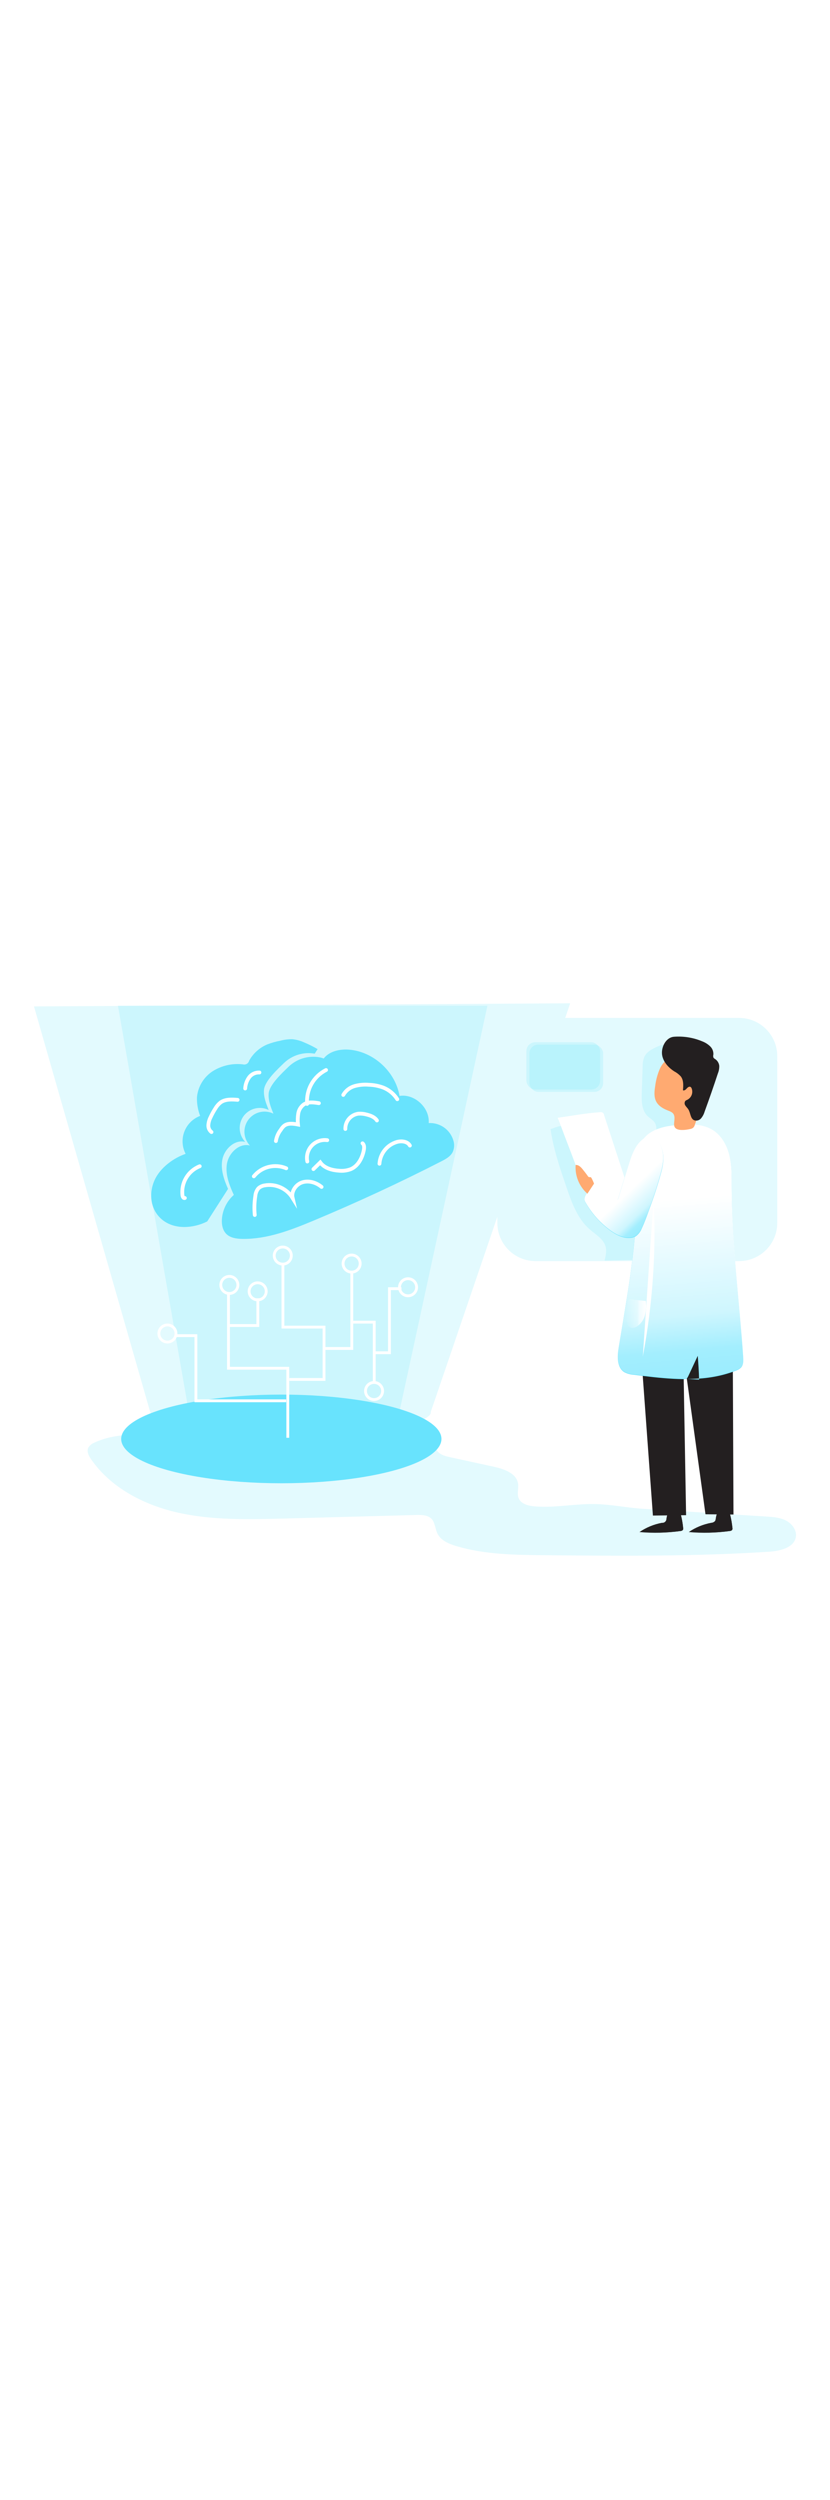 <svg id="_0093_artificial_intelligence" xmlns="http://www.w3.org/2000/svg" xmlns:xlink="http://www.w3.org/1999/xlink" viewBox="0 0 500 500" data-imageid="artificial-intelligence-50" imageName="Artificial Intelligence" class="illustrations_image" style="width: 166px;"><defs><style>.cls-1_artificial-intelligence-50{stroke-linecap:round;stroke-width:2.29px;}.cls-1_artificial-intelligence-50,.cls-2_artificial-intelligence-50{fill:none;stroke:#fff;stroke-miterlimit:10;}.cls-3_artificial-intelligence-50{fill:url(#linear-gradient);}.cls-3_artificial-intelligence-50,.cls-4_artificial-intelligence-50,.cls-5_artificial-intelligence-50,.cls-6_artificial-intelligence-50,.cls-7_artificial-intelligence-50,.cls-8_artificial-intelligence-50,.cls-9_artificial-intelligence-50,.cls-10_artificial-intelligence-50,.cls-11_artificial-intelligence-50,.cls-12_artificial-intelligence-50,.cls-13_artificial-intelligence-50{stroke-width:0px;}.cls-2_artificial-intelligence-50{stroke-width:1.71px;}.cls-4_artificial-intelligence-50{isolation:isolate;opacity:.18;}.cls-4_artificial-intelligence-50,.cls-13_artificial-intelligence-50{fill:#68e3fd;}.cls-5_artificial-intelligence-50{fill:url(#linear-gradient-4-artificial-intelligence-50);}.cls-6_artificial-intelligence-50{fill:url(#linear-gradient-2-artificial-intelligence-50);}.cls-7_artificial-intelligence-50{fill:url(#linear-gradient-3-artificial-intelligence-50);}.cls-8_artificial-intelligence-50{fill:url(#linear-gradient-5-artificial-intelligence-50);}.cls-9_artificial-intelligence-50{fill:url(#linear-gradient-6-artificial-intelligence-50);}.cls-10_artificial-intelligence-50{fill:#231f20;}.cls-11_artificial-intelligence-50{fill:#fff;}.cls-12_artificial-intelligence-50{fill:#ffaa71;}</style><linearGradient id="linear-gradient-artificial-intelligence-50" x1="524.26" y1="3574.7" x2="693.24" y2="3574.7" gradientTransform="translate(-471 3927.59) scale(1 -1)" gradientUnits="userSpaceOnUse"><stop offset=".02" stop-color="#fff" stop-opacity="0"/><stop offset=".58" stop-color="#fff" stop-opacity=".39"/><stop offset=".68" stop-color="#fff" stop-opacity=".68"/><stop offset="1" stop-color="#fff"/></linearGradient><linearGradient id="linear-gradient-2-artificial-intelligence-50" x1="860.2" y1="3448.2" x2="886.55" y2="3448.2" gradientTransform="translate(-474.98 3862.05) scale(1 -1)" gradientUnits="userSpaceOnUse"><stop offset="0" stop-color="#231f20" stop-opacity="0"/><stop offset="1" stop-color="#231f20"/></linearGradient><linearGradient id="linear-gradient-3-artificial-intelligence-50" x1="889.89" y1="3448.19" x2="916.25" y2="3448.19" xlink:href="#linear-gradient-2-artificial-intelligence-50"/><linearGradient id="linear-gradient-4-artificial-intelligence-50" x1="896.48" y1="3424.99" x2="878.15" y2="3642.09" gradientTransform="translate(-474.98 3862.05) scale(1 -1)" xlink:href="#linear-gradient-artificial-intelligence-50"/><linearGradient id="linear-gradient-5-artificial-intelligence-50" x1="886.52" y1="3619" x2="856.93" y2="3650.2" gradientTransform="translate(-474.98 3862.05) scale(1 -1)" xlink:href="#linear-gradient-artificial-intelligence-50"/><linearGradient id="linear-gradient-6-artificial-intelligence-50" x1="851.78" y1="3573.83" x2="864.16" y2="3573.83" gradientTransform="translate(-474.98 3862.05) scale(1 -1)" xlink:href="#linear-gradient-artificial-intelligence-50"/></defs><g id="shadow_artificial-intelligence-50"><path id="shadow-2_artificial-intelligence-50" class="cls-4_artificial-intelligence-50" d="M322.86,404.49c-4.08-.28-8.93-1.26-10.44-5.03-1.1-2.74.12-5.9-.34-8.78-.96-6.18-8.39-8.77-14.58-10.13l-26.32-5.74c-2.73-.6-5.65-1.31-7.47-3.41-1.29-1.5-1.81-3.54-2.8-5.22-4.12-7.14-14.32-7.22-22.6-6.5-46.54,4.04-93.3,4.75-139.94,2.12-14.02-.79-28.76-1.76-41.44,4.21-1.6.58-2.94,1.7-3.79,3.16-1.01,2.25.32,4.83,1.72,6.87,11.87,17.21,31.92,27.59,52.5,32.2,20.57,4.6,41.92,4.06,63.01,3.54l80.46-2.16c3.19-.09,6.76,0,9.01,2.21s2.24,6.1,3.72,9.05c2.05,4.12,6.81,6.13,11.27,7.46,17.22,5.15,35.51,5.35,53.51,5.51,45.01.41,90.09.81,135.02-2.11,6.68-.44,15.09-2.44,16.1-8.98.61-4.02-2.36-7.92-5.98-9.8-3.62-1.88-7.92-2.17-12.04-2.43l-74.27-4.66c-9.44-.59-18.98-2.62-28.25-2.83-12.01-.33-23.84,2.29-36.04,1.44Z"/><path class="cls-4_artificial-intelligence-50" d="M331.65,177.15c1.73,12.09,5.72,23.73,9.69,35.29,3.15,9.16,6.59,18.77,13.9,25.11,3.6,3.14,8.26,5.72,9.56,10.33.76,2.76.07,5.7-.6,8.49l24.54-.55c.77.05,1.54-.1,2.23-.44.74-.56,1.27-1.36,1.49-2.27,1.9-5.42,1.78-11.29,2.08-17.03.71-14.16,4.38-28.75,13.97-39.14,1.32-1.2,2.39-2.65,3.17-4.25.5-1.62.65-3.33.45-5.02-.74-15.56-.9-31.12-.5-46.69.08-.92-.01-1.84-.28-2.73-.32-.68-.75-1.31-1.27-1.85l-7.08-8.26c-.4-.53-.89-.99-1.45-1.35-1.62-.94-3.67-.18-5.38.6-3.13,1.43-6.49,3.08-7.98,6.17-.76,1.91-1.12,3.96-1.05,6.02l-.53,15.6c-.18,4.98-.11,10.56,3.42,14.07,1.57,1.53,3.72,2.56,4.72,4.51.64,1.56.82,3.27.51,4.93-.33,2.95-.99,5.86-1.97,8.66-1.05,2.88-2.28,5.69-3.66,8.43l-14.16,29.51c-.34.68-.89,1.5-1.64,1.36-.44-.14-.81-.46-1.03-.87-9.63-14.16-14.88-31.17-25.78-44.41-1.7-2.07-4.07-4.91-6.74-5.77-2.96-.99-5.63.67-8.63,1.55Z"/></g><g id="machine_artificial-intelligence-50"><path class="cls-4_artificial-intelligence-50" d="M343.47,101.38l-2.97,8.8h-17.89c-12.7,0-23,10.3-23,23h0v96.79l-40.13,117.61c1.52,5.37-30.98,16.12-86.16,15.53-80.4-.84-82.84-15.53-82.84-15.53L20.47,103.25l323-1.88Z"/><path class="cls-4_artificial-intelligence-50" d="M239.43,352.89l54.2-250.06H71.06l43.74,250.87s-22.79,13.88,57.61,14.73c55.15.58,68.56-10.16,67.02-15.53Z"/><ellipse class="cls-13_artificial-intelligence-50" cx="169.47" cy="363.8" rx="96.47" ry="26.71"/><ellipse class="cls-3_artificial-intelligence-50" cx="174.05" cy="352.89" rx="84.49" ry="15.67"/><polyline class="cls-2_artificial-intelligence-50" points="173.37 363.11 173.37 321.22 137.63 321.22 137.63 276.18"/><circle class="cls-2_artificial-intelligence-50" cx="138.16" cy="271.03" r="5.15"/><circle class="cls-2_artificial-intelligence-50" cx="100.86" cy="300.3" r="5.15"/><circle class="cls-2_artificial-intelligence-50" cx="155.22" cy="274.89" r="5.15"/><circle class="cls-2_artificial-intelligence-50" cx="170.34" cy="253.35" r="5.15"/><circle class="cls-2_artificial-intelligence-50" cx="211.82" cy="258.17" r="5.15"/><circle class="cls-2_artificial-intelligence-50" cx="245.81" cy="272.43" r="5.15"/><circle class="cls-2_artificial-intelligence-50" cx="225.33" cy="334.93" r="5.15"/><polyline class="cls-2_artificial-intelligence-50" points="137.63 295.49 155.32 295.49 155.32 279.08"/><polyline class="cls-2_artificial-intelligence-50" points="174.3 327.97 195.2 327.97 195.2 296.44 170.44 296.44 170.44 258.5"/><polyline class="cls-2_artificial-intelligence-50" points="211.93 263.31 211.93 309.31 195.52 309.31"/><polyline class="cls-2_artificial-intelligence-50" points="172.37 340.83 118.02 340.83 118.02 301.59 105.47 301.59"/><polyline class="cls-2_artificial-intelligence-50" points="212.14 293.45 225.44 293.45 225.44 330.11"/><polyline class="cls-2_artificial-intelligence-50" points="225.44 311.88 234.61 311.88 234.61 273.29 241.85 273.29"/></g><g id="screen_artificial-intelligence-50"><path class="cls-4_artificial-intelligence-50" d="M468.23,133.14v100.54c0,12.71-10.31,23-23.01,23h-122.61c-12.7,0-23-10.3-23-23h0v-100.54c.03-12.69,10.32-22.96,23-22.96h122.61c12.68,0,22.98,10.27,23.01,22.96Z"/><rect class="cls-4_artificial-intelligence-50" x="317.11" y="124.85" width="44.39" height="28.47" rx="5.28" ry="5.28"/><rect class="cls-4_artificial-intelligence-50" x="318.95" y="126.27" width="44.39" height="28.47" rx="5.28" ry="5.28"/></g><g id="character_artificial-intelligence-50"><path class="cls-10_artificial-intelligence-50" d="M411.54,417.39c.08.4.03.81-.13,1.18-.38.44-.92.69-1.5.7-8.18,1.13-16.46,1.34-24.69.63,4.07-2.77,8.66-4.66,13.5-5.56,1.34.18,2.56-.77,2.74-2.1.02-.12.02-.24.02-.36.18-1.24.49-2.46.93-3.64.08-.28.24-.53.47-.71.25-.11.51-.14.78-.11l4.27.22c1.7.11,1.77,0,2.2,1.69.66,2.65,1.13,5.34,1.4,8.06Z"/><path class="cls-10_artificial-intelligence-50" d="M441.23,417.39c.08.4.03.81-.14,1.18-.38.44-.92.69-1.5.7-8.18,1.13-16.45,1.34-24.68.63,4.07-2.77,8.66-4.66,13.5-5.56.94-.04,1.82-.46,2.42-1.18.19-.4.31-.83.34-1.27.17-1.24.49-2.46.93-3.64.07-.28.24-.53.47-.71.24-.11.51-.14.77-.11l4.27.22c1.71.11,1.77,0,2.21,1.69.65,2.65,1.12,5.34,1.4,8.05Z"/><path class="cls-6_artificial-intelligence-50" d="M411.54,417.39c.08.4.03.81-.13,1.18-.38.44-.92.69-1.5.7-8.18,1.13-16.46,1.34-24.69.63,4.07-2.77,8.66-4.66,13.5-5.56,1.34.18,2.56-.77,2.74-2.1.02-.12.02-.24.02-.36.18-1.24.49-2.46.93-3.64.08-.28.24-.53.47-.71.25-.11.51-.14.78-.11l4.27.22c1.7.11,1.77,0,2.2,1.69.66,2.65,1.13,5.34,1.4,8.06Z"/><path class="cls-7_artificial-intelligence-50" d="M441.23,417.39c.08.4.03.81-.14,1.18-.38.44-.92.69-1.5.7-8.18,1.13-16.45,1.34-24.68.63,4.07-2.77,8.66-4.66,13.5-5.56.94-.04,1.82-.46,2.42-1.18.19-.4.31-.83.34-1.27.17-1.24.49-2.46.93-3.64.07-.28.24-.53.47-.71.24-.11.51-.14.77-.11l4.27.22c1.71.11,1.77,0,2.21,1.69.65,2.65,1.12,5.34,1.4,8.05Z"/><path class="cls-10_artificial-intelligence-50" d="M383.34,272.97l9.98,136.99,19.99-.22-1.72-97.96,13.4,97.41,16.87.15-.64-146.35s-18.59-34.45-57.88,9.97Z"/><path class="cls-11_artificial-intelligence-50" d="M346.78,198.79c-2.55-7-6.22-16.2-8.77-23.2-.65-1.77-1.3-3.54-2.07-5.26,8.63-1.18,16.82-2.77,25.5-3.35,1.03-.29,2.1.31,2.39,1.34.03.12.06.25.07.37l12.29,37.63-6.96,22.71-22.45-30.23Z"/><path class="cls-13_artificial-intelligence-50" d="M413.85,327.74c10.1,0,20.06-1.36,29.45-5.06,1.17-.37,2.23-1.01,3.12-1.86,1.5-1.66,1.44-4.18,1.29-6.41-2.3-34.05-6.9-67.98-7.01-102.1,0-6.3.11-12.68-1.32-18.81-1.43-6.14-4.64-12.12-9.96-15.5-5.79-3.68-13.12-3.74-19.97-3.23-6.36.48-12.98,1.46-18.23,5.06-12.04,8.26-6.86,30.06-7.4,42.49-.99,18.57-3,37.06-6.02,55.41-1.61,10.34-3.36,20.65-5.09,30.97-.9,5.35-1.18,12.04,3.39,14.89,1.74.91,3.66,1.44,5.62,1.56,7.93,1.03,15.89,2.02,23.88,2.44,1.99.11,3.99.18,5.98.2,2.45,0,2.36-.44,3.42-2.62,1.78-3.8,3.55-7.6,5.32-11.41.4,4.72.68,9.49.83,14.32"/><path class="cls-5_artificial-intelligence-50" d="M413.86,327.52c10.11,0,20.06-1.36,29.51-5.07,1.16-.37,2.23-1.01,3.1-1.86,1.5-1.66,1.45-4.17,1.3-6.41-2.3-34.05-6.9-67.98-7.01-102.1,0-6.3.11-12.68-1.32-18.8s-4.65-12.13-9.96-15.5c-5.79-3.68-13.12-3.75-19.98-3.23-6.36.48-12.98,1.46-18.22,5.05-12.04,8.2-6.86,30.06-7.4,42.49-.99,18.57-3.01,37.07-6.03,55.41-1.59,10.34-3.35,20.65-5.09,30.98-.89,5.35-1.18,12.03,3.4,14.88,1.74.92,3.65,1.45,5.61,1.56,7.94,1.03,15.89,2.02,23.89,2.44,1.99.11,3.99.18,5.98.2,2.45,0,2.36-.42,3.42-2.61,1.77-3.82,3.54-7.62,5.32-11.42.4,4.77.67,9.54.81,14.32"/><path class="cls-13_artificial-intelligence-50" d="M390.88,226.18c-1.31,3.67-2.62,7.34-4.28,10.86-.74,1.89-2,3.53-3.65,4.72-1.08.61-2.3.96-3.54.99-4.53.25-8.79-2.14-12.39-4.89-5.64-4.32-10.38-9.7-13.95-15.84-.42-.62-.7-1.33-.83-2.08.02-1.36.53-2.66,1.43-3.68l5.15-7.39c3.3,4.25,7.18,8.01,11.53,11.16.36.35.86.51,1.36.44.5-.15.72-.72.87-1.18l6.23-20.34c1.97-6.38,4.43-13.41,10.3-16.59.72-.43,1.53-.68,2.36-.74,1.5.11,2.9.82,3.86,1.98,5.1,5.22,4.86,12.13,3.26,18.65-2.17,8.1-4.74,16.08-7.71,23.92Z"/><path class="cls-8_artificial-intelligence-50" d="M390.85,225.91c-1.31,3.67-2.62,7.34-4.28,10.86-.74,1.89-2,3.53-3.65,4.72-1.1.62-2.34.97-3.6,1-4.52.24-8.78-2.15-12.38-4.9-5.64-4.31-10.38-9.7-13.95-15.84-.42-.62-.7-1.33-.84-2.07.02-1.36.54-2.67,1.44-3.69l5.15-7.38c3.29,4.25,7.17,8.01,11.53,11.15.35.35.85.51,1.35.44.51-.15.73-.72.89-1.18l6.23-20.34c1.96-6.4,4.41-13.42,10.3-16.59.71-.44,1.52-.69,2.36-.74,1.5.1,2.9.81,3.86,1.97,5.1,5.22,4.86,12.13,3.25,18.65-2.15,8.1-4.7,16.09-7.65,23.93Z"/><path class="cls-12_artificial-intelligence-50" d="M406.33,170.56c.02-.77-.14-1.53-.46-2.23-.7-1.33-2.27-1.89-3.66-2.43-2.74-1.07-5.46-2.66-6.85-5.24-1.52-2.82-1.18-6.26-.66-9.44.42-3.54,1.35-6.99,2.75-10.27,1.42-3.3,3.98-5.98,7.2-7.57,3.99-1.77,8.7-1.11,12.71.58,1.53.57,2.93,1.46,4.08,2.62,2.36,2.56,2.56,6.37,2.44,9.84-.31,9.58-2.09,19.06-5.28,28.1-.17.67-.51,1.28-.98,1.78-.51.42-1.13.69-1.78.79-2.21.52-6.29,1.11-8.38-.12-2.25-1.31-1.07-4.05-1.14-6.42Z"/><path class="cls-10_artificial-intelligence-50" d="M398.99,133.2c.91,3.84,3.79,6.98,7.08,9.12,1.51.79,2.87,1.82,4.02,3.07,1.78,2.29,1.59,5.5,1.32,8.39.81.37,1.68-.39,2.27-1.07s1.51-1.4,2.29-.96c.3.2.52.48.65.81,1.07,2.6-.01,5.59-2.5,6.9-.46.17-.89.41-1.27.72-.59.82-.59,1.94,0,2.76.52.85,1.3,1.51,1.82,2.36,1.35,2.12,1.18,5.41,3.4,6.49,1.49.56,3.16.14,4.21-1.05,1-1.18,1.74-2.56,2.17-4.05,2.8-7.66,5.47-15.35,8.01-23.08.6-1.46.88-3.04.83-4.61-.2-1.64-1.11-3.12-2.49-4.04-.4-.2-.74-.49-1-.85-.21-.58-.23-1.22-.06-1.82.12-1.87-.58-3.7-1.94-4.99-1.34-1.28-2.93-2.29-4.66-2.96-5.38-2.28-11.23-3.25-17.07-2.82-5.24.39-8.19,6.98-7.08,11.67Z"/><path class="cls-11_artificial-intelligence-50" d="M393.76,218.62c1.61,32.01-.58,64.1-6.53,95.6"/><path class="cls-9_artificial-intelligence-50" d="M389.02,280.68c.36,2.82.2,5.69-.48,8.45-.69,2.78-2.37,5.21-4.72,6.85-1.39.9-3.34,1.37-4.72.37-.84-.8-1.39-1.87-1.55-3.02-.58-2.25-.84-4.56-.77-6.88.11-1.76.8-6.41,2.93-6.88.57.04,1.13.15,1.68.32.84.11,1.69.18,2.53.27l5.11.53Z"/><path class="cls-12_artificial-intelligence-50" d="M353.85,216.08c-4.92-4.35-7.54-10.74-7.08-17.29,1.62-.22,3,1.1,4.04,2.36,1.04,1.26,2.24,2.8,3.27,4.26.15.29.39.51.68.65.39.13.86-.07,1.18.13.19.13.34.31.42.52.58,1.06,1.08,2.17,1.49,3.3"/></g><g id="brain_artificial-intelligence-50"><path class="cls-13_artificial-intelligence-50" d="M272.68,191.03c-1.37,2.67-4.18,4.2-6.85,5.56-25.09,12.85-50.66,24.71-76.71,35.6-13.81,5.78-28.21,11.37-43.18,11.11-3.46-.06-7.2-.57-9.64-3.02-2.22-2.25-2.84-5.65-2.63-8.82.39-5.64,2.97-10.89,7.19-14.65l-.65-1.43c-2.47-5.57-4.53-11.57-3.47-17.53,1.18-6.47,7.46-12.42,13.82-10.8-4.6-4.86-4.39-12.52.47-17.12,3.68-3.49,9.15-4.31,13.69-2.06-1.58-3.88-3.2-7.95-2.87-12.13.41-5.35,8.19-12.44,11.99-16.15,4.93-4.75,11.82-6.87,18.56-5.69.89.17,1.76.41,2.61.72,3.54-4.53,9.95-5.81,15.69-5.28,14.59,1.37,27.52,13.37,29.98,27.82,9.09-1.4,18.32,7.18,17.57,16.36,6.97-.38,13.24,4.2,14.99,10.95.59,2.18.39,4.5-.55,6.55Z"/><path class="cls-1_artificial-intelligence-50" d="M239.33,159.16c-1.97-3.11-4.86-5.53-8.26-6.94-2.82-1.07-5.81-1.67-8.83-1.76-2.93-.26-5.88.01-8.71.81-2.85.84-5.26,2.74-6.74,5.31"/><path class="cls-1_artificial-intelligence-50" d="M166.21,184.37c.38-2.48,1.4-4.82,2.95-6.8.52-.88,1.17-1.68,1.94-2.36,2.27-1.82,5.54-1.36,8.39-.8-.23-2.22-.17-4.45.18-6.66.37-2.22,1.61-4.2,3.43-5.51,2.6-1.66,5.96-1.18,9.01-.7"/><path class="cls-1_artificial-intelligence-50" d="M246.92,187.08c-1.43-2.54-4.99-2.96-7.81-2.18-5.91,1.74-10.11,6.98-10.52,13.14"/><path class="cls-1_artificial-intelligence-50" d="M153.47,228.9c-.38-3.82-.26-7.67.35-11.46.13-1.68.77-3.29,1.84-4.59,1.05-.95,2.36-1.57,3.76-1.77,6.62-1.17,13.29,1.82,16.83,7.54-.93-3.99,2.07-8.26,6-9.44,3.93-1.18,8.32.19,11.47,2.82"/><path class="cls-1_artificial-intelligence-50" d="M218.38,185.72c1.12.91,1.06,2.62.8,4.05-.91,4.72-3.42,9.63-7.88,11.53-2.21.83-4.59,1.15-6.94.93-4.3-.24-8.9-1.51-11.44-4.98l-4.1,4.01"/><path class="cls-1_artificial-intelligence-50" d="M208.04,177.1c-.11-4.6,3.23-8.55,7.78-9.22,1.64-.12,3.29.04,4.87.47,2.44.58,5,1.51,6.38,3.61"/><path class="cls-13_artificial-intelligence-50" d="M191.33,128.97l-1.75,2.74c-6.74-1.18-13.64.93-18.56,5.69-3.81,3.71-11.58,10.8-12,16.15-.33,4.18,1.29,8.26,2.87,12.12-5.99-2.98-13.26-.54-16.23,5.45-2.27,4.56-1.44,10.05,2.07,13.74-6.36-1.62-12.66,4.33-13.82,10.8-1.06,5.9,1,11.96,3.47,17.51l-12.56,19.62c-8.63,4.32-19.91,4.99-27.27-1.18-1.6-1.35-2.95-2.97-4-4.78-3.65-6.33-3.07-14.56.57-20.88,3.64-6.31,10.81-11.54,17.7-13.88-4.17-8.04-1.03-17.93,7.01-22.1.56-.29,1.14-.55,1.73-.77-1.37-3.6-2.02-7.43-1.91-11.27.61-6.4,4.11-12.17,9.51-15.66,5.41-3.4,11.82-4.85,18.16-4.11,1.6.46,3.26-.47,3.72-2.07.01-.04.02-.08.03-.13,2.43-4.38,6.24-7.82,10.85-9.78,2.55-.99,5.19-1.74,7.87-2.25,2.38-.64,4.83-.95,7.29-.92,2.45.24,4.84.88,7.08,1.9,2.81,1.17,5.54,2.53,8.17,4.07Z"/><path class="cls-1_artificial-intelligence-50" d="M185.02,161.99c-.71-8.49,3.79-16.56,11.39-20.42"/><path class="cls-1_artificial-intelligence-50" d="M197.14,183.83c-5.89-.82-11.32,3.29-12.14,9.18-.17,1.23-.13,2.47.13,3.68"/><path class="cls-1_artificial-intelligence-50" d="M172.44,200.77c-6.86-2.92-14.83-.95-19.53,4.84"/><path class="cls-1_artificial-intelligence-50" d="M127.4,178.95c-1.29-1-2-2.58-1.89-4.21.12-1.61.56-3.19,1.3-4.63.85-1.86,1.83-3.65,2.94-5.37.81-1.4,1.88-2.64,3.15-3.65,2.87-2.05,6.73-1.85,10.24-1.56"/><path class="cls-1_artificial-intelligence-50" d="M156.29,143.06c-2.44-.12-4.78.99-6.23,2.95-1.4,1.97-2.22,4.28-2.36,6.69"/><path class="cls-1_artificial-intelligence-50" d="M111.35,218.67c-.71.32-1.29-.67-1.4-1.44-1.02-7.58,3.26-14.88,10.37-17.7"/></g></svg>
